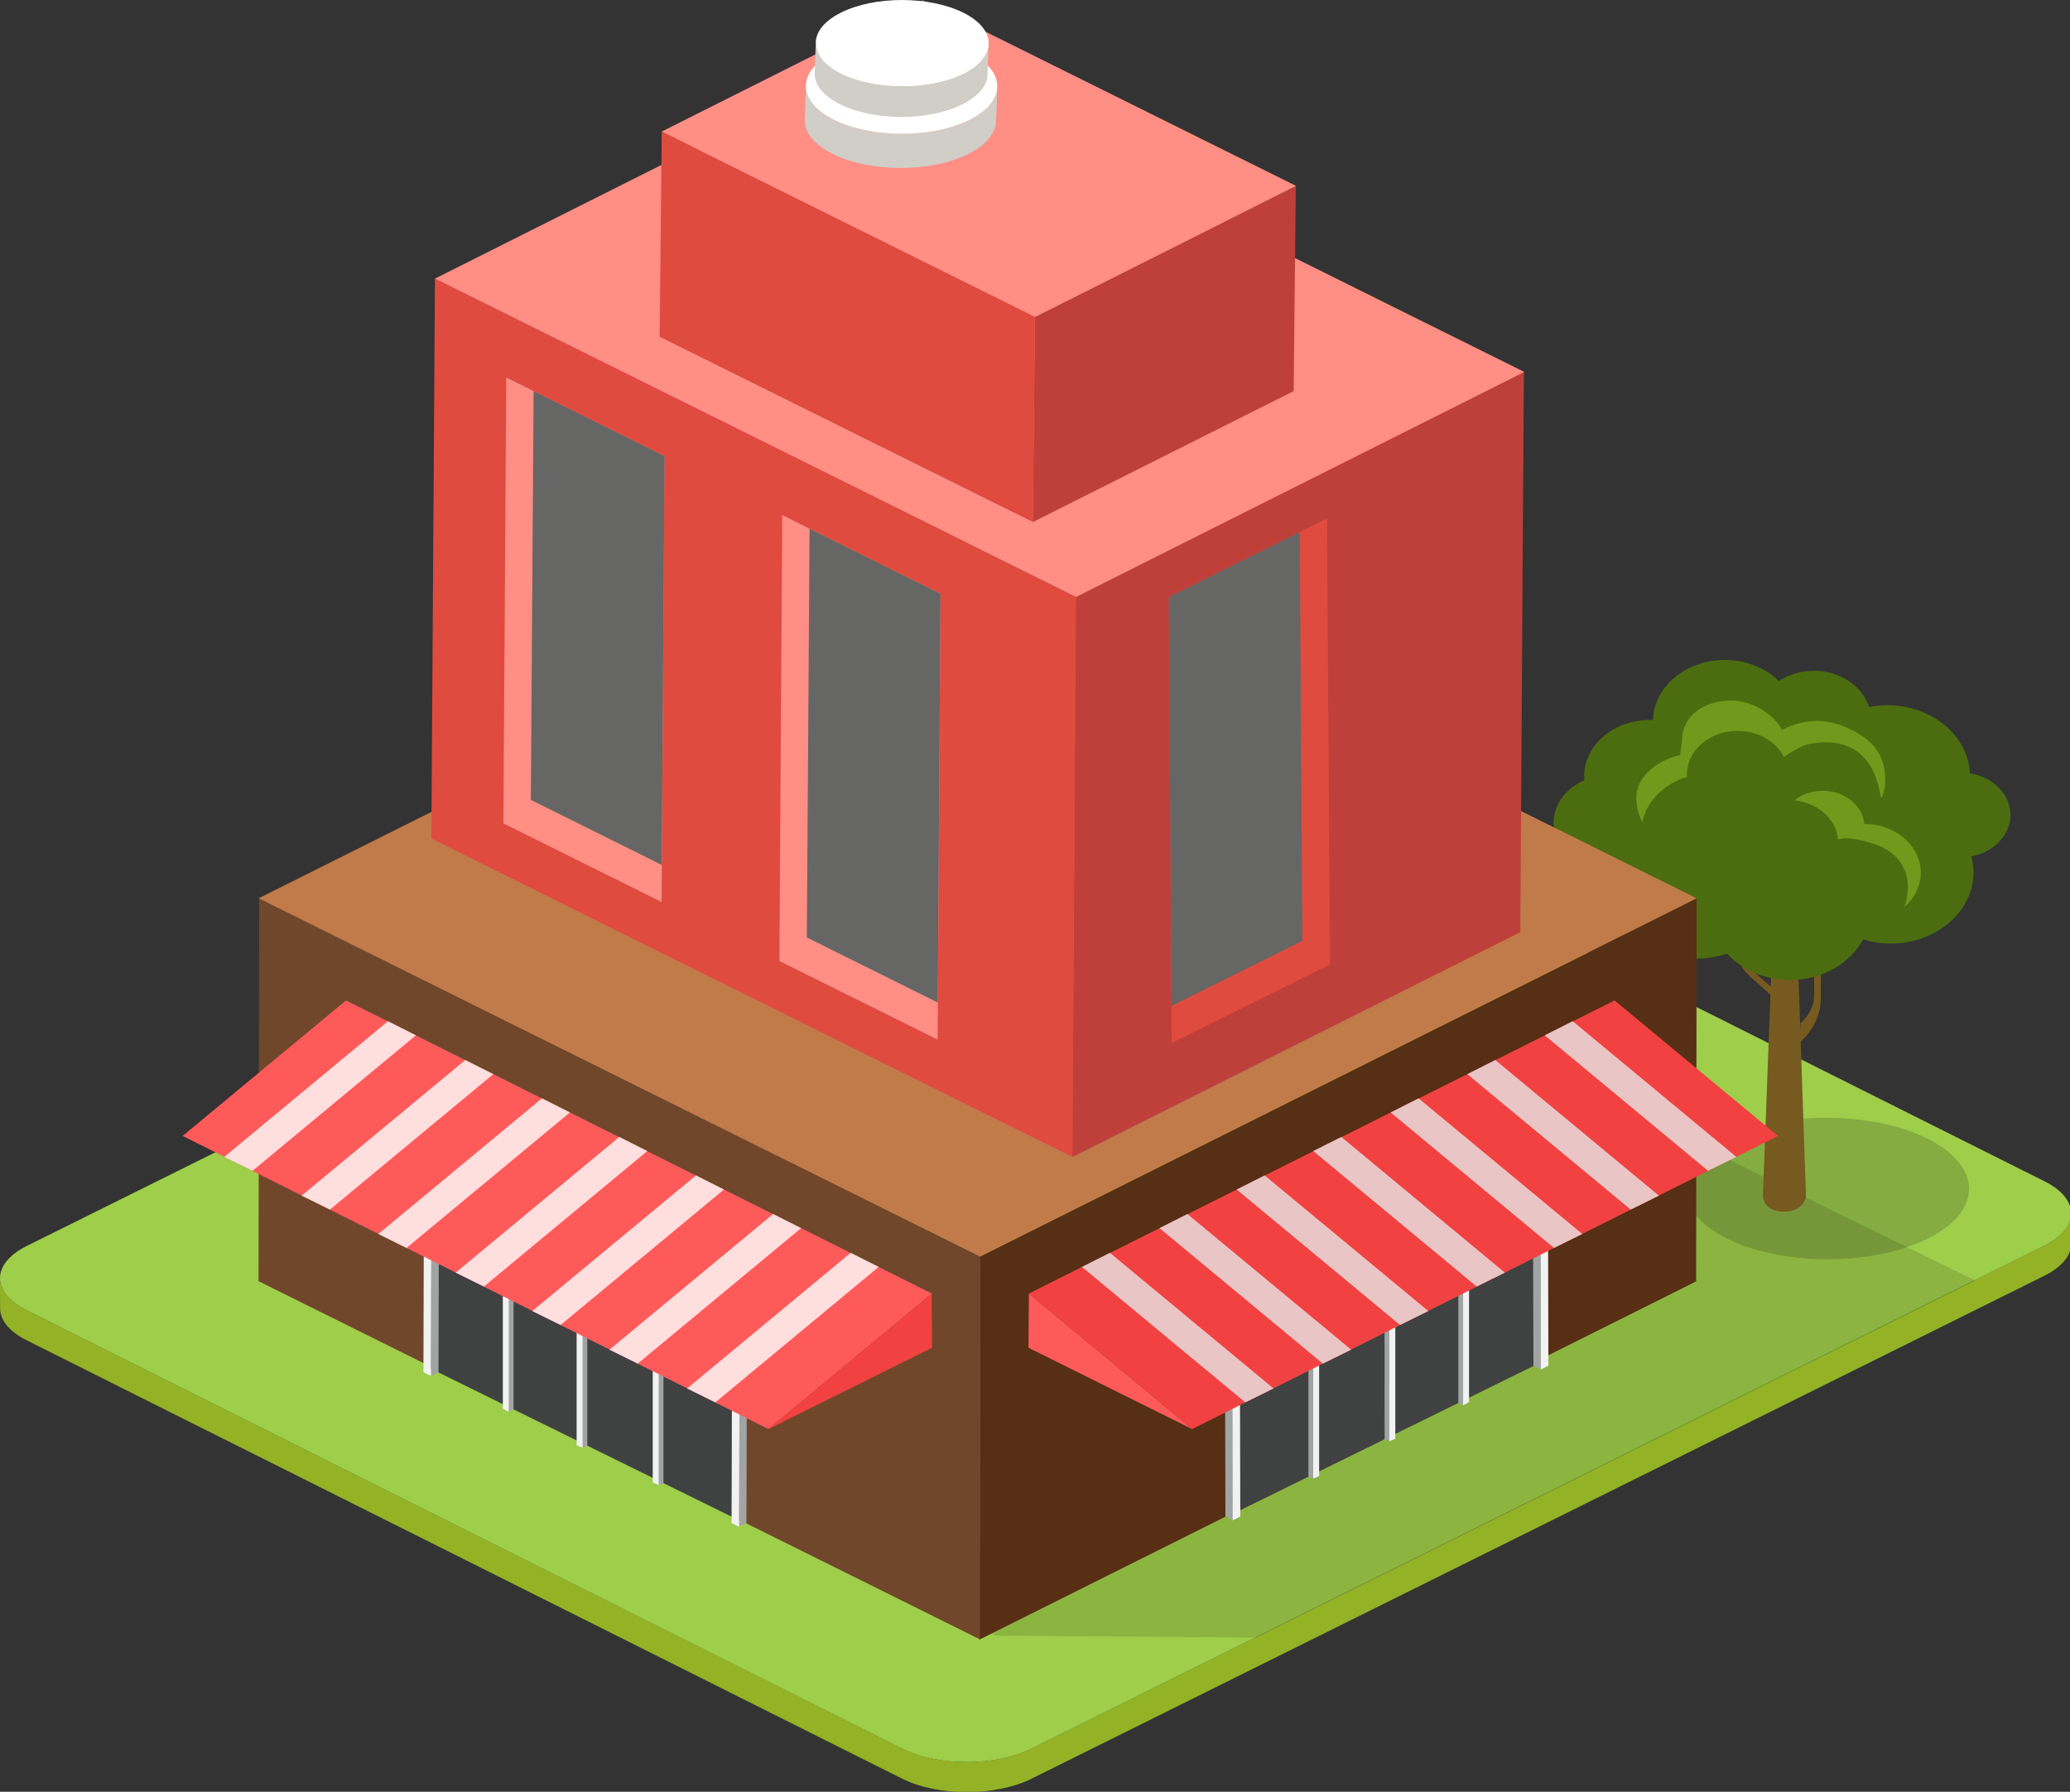 <?xml version="1.0" encoding="UTF-8" standalone="no"?>
<!-- Created with Inkscape (http://www.inkscape.org/) -->

<svg
   xmlns:dc="http://purl.org/dc/elements/1.1/"
   xmlns:cc="http://creativecommons.org/ns#"
   xmlns:rdf="http://www.w3.org/1999/02/22-rdf-syntax-ns#"
   xmlns:svg="http://www.w3.org/2000/svg"
   xmlns="http://www.w3.org/2000/svg"
   xmlns:sodipodi="http://sodipodi.sourceforge.net/DTD/sodipodi-0.dtd"
   xmlns:inkscape="http://www.inkscape.org/namespaces/inkscape"
   width="48.327mm"
   height="41.827mm"
   viewBox="0 0 48.327 41.827"
   version="1.1"
   id="svg15769"
   inkscape:version="0.92.2 (5c3e80d, 2017-08-06)"
   sodipodi:docname="apartemant-14.svg">
  <rect x="0" y="0" width="48.327" height="41.827" fill="#333333" stroke="none"/>
  <defs
     id="defs15763">
    <clipPath
       clipPathUnits="userSpaceOnUse"
       id="clipPath270471">
      <path
         d="m 1769.68,922.754 h 18.78 v -10.879 h -18.78 z"
         id="path270469"
         inkscape:connector-curvature="0" />
    </clipPath>
    <clipPath
       clipPathUnits="userSpaceOnUse"
       id="clipPath270455">
      <path
         d="m 1699.57,929.49 h 89.31 v -46.705 h -89.31 z"
         id="path270453"
         inkscape:connector-curvature="0" />
    </clipPath>
  </defs>
  <sodipodi:namedview
     id="base"
     pagecolor="#ffffff"
     bordercolor="#666666"
     borderopacity="1.0"
     inkscape:pageopacity="0.0"
     inkscape:pageshadow="2"
     inkscape:zoom="0.35"
     inkscape:cx="-104.38761"
     inkscape:cy="-166.67149"
     inkscape:document-units="mm"
     inkscape:current-layer="layer1"
     showgrid="false"
     fit-margin-top="0"
     fit-margin-left="0"
     fit-margin-right="0"
     fit-margin-bottom="0"
     inkscape:window-width="1360"
     inkscape:window-height="706"
     inkscape:window-x="-8"
     inkscape:window-y="-8"
     inkscape:window-maximized="1" />
  <g
     inkscape:label="Layer 1"
     inkscape:groupmode="layer"
     id="layer1"
     transform="translate(49.866,-62.908)">
    <g
       id="g21614"
       transform="matrix(1,0,0,0.86,0,11.735)">
      <g
         transform="matrix(0.353,0,0,-0.353,-49.246,95.066)"
         id="g270441">
        <path
           inkscape:connector-curvature="0"
           id="path270443"
           style="fill:#94b226;fill-opacity:1;fill-rule:nonzero;stroke:none"
           d="m 0,0 57.916,-33.715 c 2.348,-1.369 6.172,-1.369 8.536,0 l 66.991,38.676 c 1.19,0.685 1.786,1.588 1.779,2.488 l 0.01,-2.312 c 0.003,-0.901 -0.591,-1.805 -1.783,-2.494 L 66.463,-36.031 c -2.371,-1.369 -6.193,-1.369 -8.544,0 L 0.004,-2.316 c -1.167,0.677 -1.752,1.568 -1.754,2.457 L -1.758,2.455 C -1.757,1.566 -1.169,0.678 0,0" />
      </g>
      <g
         transform="matrix(0.353,0,0,-0.353,-49.237,93.321)"
         id="g270445">
        <path
           inkscape:connector-curvature="0"
           id="path270447"
           style="fill:#9ece4a;fill-opacity:1;fill-rule:nonzero;stroke:none"
           d="m 0,0 c -2.366,-1.367 -2.379,-3.58 -0.025,-4.947 l 57.916,-33.715 c 2.347,-1.369 6.172,-1.369 8.536,0 l 66.991,38.676 c 2.364,1.365 2.377,3.58 0.027,4.945 L 75.531,38.676 c -2.351,1.365 -6.175,1.365 -8.541,0 z" />
      </g>
      <g
         id="g270449"
         transform="matrix(0.353,0,0,-0.353,-635.223,415.576)">
        <g
           id="g270451" />
        <g
           id="g270463">
          <g
             style="opacity:0.13"
             id="g270461"
             clip-path="url(#clipPath270455)">
            <g
               id="g270459"
               transform="translate(1788.88,910.232)">
              <path
                 inkscape:connector-curvature="0"
                 id="path270457"
                 style="fill:#060606;fill-opacity:1;fill-rule:nonzero;stroke:none"
                 d="m 0,0 -47.541,-27.447 -17.222,0.15 -24.544,14.002 55.548,32.553 z" />
            </g>
          </g>
        </g>
      </g>
      <g
         id="g270465"
         transform="matrix(0.353,0,0,-0.353,-635.223,415.576)">
        <g
           id="g270467" />
        <g
           id="g270479">
          <g
             style="opacity:0.19"
             id="g270477"
             clip-path="url(#clipPath270471)">
            <g
               id="g270475"
               transform="translate(1785.686,921.16)">
              <path
                 inkscape:connector-curvature="0"
                 id="path270473"
                 style="fill:#181816;fill-opacity:1;fill-rule:nonzero;stroke:none"
                 d="m 0,0 c 3.681,-2.123 3.706,-5.572 0.049,-7.697 -3.658,-2.119 -9.604,-2.116 -13.283,0.004 -3.674,2.121 -3.703,5.57 -0.052,7.693 C -9.629,2.127 -3.677,2.123 0,0" />
            </g>
          </g>
        </g>
      </g>
      <g
         transform="matrix(0.353,0,0,-0.353,-8.26,86.553)"
         id="g270481">
        <path
           inkscape:connector-curvature="0"
           id="path270483"
           style="fill:#775a20;fill-opacity:1;fill-rule:nonzero;stroke:none"
           d="M 0,0 -1.692,1.719 C -2.2,2.229 -2.845,2.881 -2.788,4.758 v 7.635 H -3.075 V 4.432 c 0,-1.793 0.452,-2.401 1.224,-3.174 1.144,-1.137 1.436,-1.578 1.938,-2.08 v 0.617 z" />
      </g>
      <g
         transform="matrix(0.353,0,0,-0.353,-8.424,83.148)"
         id="g270485">
        <path
           inkscape:connector-curvature="0"
           id="path270487"
           style="fill:#775a20;fill-opacity:1;fill-rule:nonzero;stroke:none"
           d="m 0,0 1.308,-0.031 0.737,-25.016 c 0,0 -0.146,-1.141 -1.453,-1.141 -1.33,0 -1.401,1.127 -1.401,1.127 z" />
      </g>
      <g
         transform="matrix(0.353,0,0,-0.353,-7.831,87.278)"
         id="g270489">
        <path
           inkscape:connector-curvature="0"
           id="path270491"
           style="fill:#775a20;fill-opacity:1;fill-rule:nonzero;stroke:none"
           d="m 0,0 v 0 c 0.576,0.576 0.906,1.371 0.906,2.186 v 9.703 H 1.347 V 1.934 c 0,-1.282 -0.517,-2.53 -1.425,-3.436 z" />
      </g>
      <g
         transform="matrix(0.353,0,0,-0.353,-7.35,85.197)"
         id="g270493">
        <path
           inkscape:connector-curvature="0"
           id="path270495"
           style="fill:#c4b08d;fill-opacity:1;fill-rule:nonzero;stroke:none"
           d="M 0,0 1.214,1.236 C 1.581,1.6 2.04,2.064 2.001,3.408 V 8.871 H 2.204 V 3.174 C 2.204,1.889 1.886,1.457 1.325,0.896 0.508,0.086 0.295,-0.225 -0.058,-0.584 v 0.441 z" />
      </g>
      <g
         transform="matrix(0.353,0,0,-0.353,-2.93,81.623)"
         id="g270497">
        <path
           inkscape:connector-curvature="0"
           id="path270499"
           style="fill:#4b6d0f;fill-opacity:1;fill-rule:nonzero;stroke:none"
           d="m 0,0 c 0,1.596 -1.16,2.922 -2.678,3.195 -0.128,2.912 -2.517,5.241 -5.456,5.241 -0.423,0 -0.822,-0.051 -1.216,-0.141 -0.44,1.605 -1.902,2.787 -3.645,2.787 -0.875,0 -1.676,-0.293 -2.314,-0.785 -0.874,0.986 -2.147,1.619 -3.578,1.619 -2.583,0 -4.682,-2.057 -4.759,-4.625 -0.067,0.002 -0.134,0.012 -0.204,0.012 -2.398,0 -4.343,-1.942 -4.343,-4.34 0,-0.106 0.009,-0.201 0.019,-0.303 -1.211,-0.597 -2.04,-1.84 -2.04,-3.277 0,-1.627 1.071,-3.012 2.539,-3.479 0,-0.08 -0.011,-0.16 -0.011,-0.242 0,-3.707 3.011,-6.723 6.727,-6.723 0.777,0 1.523,0.139 2.22,0.389 0.981,-1.232 2.478,-2.023 4.16,-2.023 2.14,0 3.979,1.279 4.837,3.123 0.568,-0.201 1.181,-0.321 1.82,-0.321 3.025,0 5.481,2.455 5.481,5.483 0,0.418 -0.053,0.828 -0.147,1.224 C -1.115,-2.877 0,-1.566 0,0" />
      </g>
      <g
         transform="matrix(0.353,0,0,-0.353,-10.477,80.592)"
         id="g270501">
        <path
           inkscape:connector-curvature="0"
           id="path270503"
           style="fill:#71991c;fill-opacity:1;fill-rule:nonzero;stroke:none"
           d="m 0,0 c -0.013,0.064 -0.013,0.129 -0.013,0.195 0,1.846 1.502,3.344 3.35,3.344 1.376,0 2.554,-0.822 3.066,-2.006 0.434,0.365 1.226,0.91 1.74,1.016 4.549,0.941 4.559,-4.278 4.704,-4.154 0.206,0.179 0.833,3.054 -1.164,4.66 C 8.785,5.367 6.722,3.787 6.26,3.635 5.738,4.814 4.311,5.875 2.937,5.875 1.083,5.875 -0.34,4.676 -0.34,2.822 -0.34,2.764 -0.467,1.744 -0.462,1.682 -1.471,1.463 -3.364,0.35 -3.364,-1.617 c 0,-0.658 0.151,-1.285 0.401,-1.854 C -2.678,-1.852 -1.526,-0.531 0,0" />
      </g>
      <g
         transform="matrix(0.353,0,0,-0.353,-7.73,81.284)"
         id="g270505">
        <path
           inkscape:connector-curvature="0"
           id="path270507"
           style="fill:#71991c;fill-opacity:1;fill-rule:nonzero;stroke:none"
           d="m 0,0 c 1.275,-0.445 2.104,-1.59 2.197,-2.855 0.612,0.283 1.788,-0.127 2.272,-0.299 2.083,-0.721 2.748,-2.741 2.124,-4.881 0.377,0.385 0.677,0.847 0.866,1.39 0.687,1.956 -0.346,4.1 -2.299,4.782 C 4.75,-1.723 4.336,-1.66 3.934,-1.654 3.855,-0.598 3.158,0.367 2.094,0.738 1.096,1.09 0.035,0.83 -0.693,0.16 -0.461,0.137 -0.232,0.086 0,0" />
      </g>
      <g
         transform="matrix(0.353,0,0,-0.353,-10.255,83.886)"
         id="g270509">
        <path
           inkscape:connector-curvature="0"
           id="path270511"
           style="fill:#562f15;fill-opacity:1;fill-rule:nonzero;stroke:none"
           d="m 0,0 -0.037,-29.461 -47.397,-27.543 0.035,29.459 z" />
      </g>
      <g
         transform="matrix(0.353,0,0,-0.353,-26.976,93.603)"
         id="g270513">
        <path
           inkscape:connector-curvature="0"
           id="path270515"
           style="fill:#70472b;fill-opacity:1;fill-rule:nonzero;stroke:none"
           d="m 0,0 -0.034,-29.459 -47.711,27.543 0.039,29.461 z" />
      </g>
      <g
         transform="matrix(0.353,0,0,-0.353,-10.255,83.886)"
         id="g270517">
        <path
           inkscape:connector-curvature="0"
           id="path270519"
           style="fill:#c17a49;fill-opacity:1;fill-rule:nonzero;stroke:none"
           d="M 0,0 -47.399,-27.545 -95.105,0 -47.711,27.545 Z" />
      </g>
      <g
         transform="matrix(0.353,0,0,-0.353,-14.289,69.594)"
         id="g270521">
        <path
           inkscape:connector-curvature="0"
           id="path270523"
           style="fill:#bf403a;fill-opacity:1;fill-rule:nonzero;stroke:none"
           d="m 0,0 -0.237,-43.092 -29.64,-17.299 0.239,43.092 z" />
      </g>
      <g
         transform="matrix(0.353,0,0,-0.353,-24.745,75.696)"
         id="g270525">
        <path
           inkscape:connector-curvature="0"
           id="path270527"
           style="fill:#e04b3f;fill-opacity:1;fill-rule:nonzero;stroke:none"
           d="m 0,0 -0.239,-43.092 -42.397,24.479 0.238,43.093 z" />
      </g>
      <g
         transform="matrix(0.353,0,0,-0.353,-29.245,60.958)"
         id="g270529">
        <path
           inkscape:connector-curvature="0"
           id="path270531"
           style="fill:#ff8e85;fill-opacity:1;fill-rule:nonzero;stroke:none"
           d="m 0,0 -29.642,-17.299 42.399,-24.48 29.638,17.299 z" />
      </g>
      <g
         transform="matrix(0.353,0,0,-0.353,-19.614,64.545)"
         id="g270533">
        <path
           inkscape:connector-curvature="0"
           id="path270535"
           style="fill:#bf403a;fill-opacity:1;fill-rule:nonzero;stroke:none"
           d="m 0,0 -0.139,-15.791 -17.258,-10.074 0.139,15.791 z" />
      </g>
      <g
         transform="matrix(0.353,0,0,-0.353,-25.702,68.099)"
         id="g270537">
        <path
           inkscape:connector-curvature="0"
           id="path270539"
           style="fill:#e04b3f;fill-opacity:1;fill-rule:nonzero;stroke:none"
           d="m 0,0 -0.14,-15.791 -24.688,14.25 0.141,15.795 z" />
      </g>
      <g
         transform="matrix(0.353,0,0,-0.353,-28.323,59.518)"
         id="g270541">
        <path
           inkscape:connector-curvature="0"
           id="path270543"
           style="fill:#ff8e85;fill-opacity:1;fill-rule:nonzero;stroke:none"
           d="M 0,0 -17.259,-10.072 7.428,-24.326 24.686,-14.252 Z" />
      </g>
      <g
         transform="matrix(0.353,0,0,-0.353,-32.519,100.824)"
         id="g270545">
        <path
           inkscape:connector-curvature="0"
           id="path270547"
           style="fill:#404242;fill-opacity:1;fill-rule:nonzero;stroke:none"
           d="m 0,0 -0.226,17.736 -20.472,11.703 -0.06,-17.566 z" />
      </g>
      <g
         transform="matrix(0.353,0,0,-0.353,-39.804,96.849)"
         id="g270549">
        <path
           inkscape:connector-curvature="0"
           id="path270551"
           style="fill:#a0a5a4;fill-opacity:1;fill-rule:nonzero;stroke:none"
           d="m 0,0 0.497,0.291 0.04,17.49 -0.494,-0.287 z" />
      </g>
      <g
         transform="matrix(0.353,0,0,-0.353,-32.615,100.941)"
         id="g270553">
        <path
           inkscape:connector-curvature="0"
           id="path270555"
           style="fill:#a0a5a4;fill-opacity:1;fill-rule:nonzero;stroke:none"
           d="M 0,0 0.497,0.293 0.541,18.354 0.047,18.066 Z" />
      </g>
      <g
         transform="matrix(0.353,0,0,-0.353,-32.599,94.567)"
         id="g270557">
        <path
           inkscape:connector-curvature="0"
           id="path270559"
           style="fill:#a0a5a4;fill-opacity:1;fill-rule:nonzero;stroke:none"
           d="M 0,0 0.494,0.287 -20.385,12.176 -20.88,11.887 Z" />
      </g>
      <g
         transform="matrix(0.353,0,0,-0.353,-39.965,90.374)"
         id="g270561">
        <path
           inkscape:connector-curvature="0"
           id="path270563"
           style="fill:#f2f2f2;fill-opacity:1;fill-rule:nonzero;stroke:none"
           d="m 0,0 -0.043,-18.063 0.497,-0.291 0.043,17.495 19.881,-11.313 -0.042,-17.488 0.497,-0.293 0.047,18.066 z" />
      </g>
      <g
         transform="matrix(0.353,0,0,-0.353,-32.778,97.029)"
         id="g270565">
        <path
           inkscape:connector-curvature="0"
           id="path270567"
           style="fill:#a0a5a4;fill-opacity:1;fill-rule:nonzero;stroke:none"
           d="m 0,0 -0.006,0.58 -19.4,11.117 -0.371,-0.146 z" />
      </g>
      <g
         transform="matrix(0.353,0,0,-0.353,-34.516,99.672)"
         id="g270569">
        <path
           inkscape:connector-curvature="0"
           id="path270571"
           style="fill:#a0a5a4;fill-opacity:1;fill-rule:nonzero;stroke:none"
           d="M 0,0 0.073,-0.416 0.395,-0.26 V 10.563 H 0 Z" />
      </g>
      <g
         transform="matrix(0.353,0,0,-0.353,-36.293,98.664)"
         id="g270573">
        <path
           inkscape:connector-curvature="0"
           id="path270575"
           style="fill:#a0a5a4;fill-opacity:1;fill-rule:nonzero;stroke:none"
           d="M 0,0 0.078,-0.383 0.392,-0.219 0.394,10.5 H 0 Z" />
      </g>
      <g
         transform="matrix(0.353,0,0,-0.353,-38.016,97.668)"
         id="g270577">
        <path
           inkscape:connector-curvature="0"
           id="path270579"
           style="fill:#a0a5a4;fill-opacity:1;fill-rule:nonzero;stroke:none"
           d="M 0,0 0.076,-0.443 0.395,-0.25 V 10.432 H 0 Z" />
      </g>
      <g
         transform="matrix(0.353,0,0,-0.353,-32.78,97.168)"
         id="g270581">
        <path
           inkscape:connector-curvature="0"
           id="path270583"
           style="fill:#f2f2f2;fill-opacity:1;fill-rule:nonzero;stroke:none"
           d="M 0,0 0.006,0.611 -19.771,11.949 -19.78,11.412 Z" />
      </g>
      <g
         transform="matrix(0.353,0,0,-0.353,-34.627,99.743)"
         id="g270585">
        <path
           inkscape:connector-curvature="0"
           id="path270587"
           style="fill:#f2f2f2;fill-opacity:1;fill-rule:nonzero;stroke:none"
           d="M 0,0 0.392,-0.205 V 10.566 H 0 Z" />
      </g>
      <g
         transform="matrix(0.353,0,0,-0.353,-36.404,98.732)"
         id="g270589">
        <path
           inkscape:connector-curvature="0"
           id="path270591"
           style="fill:#f2f2f2;fill-opacity:1;fill-rule:nonzero;stroke:none"
           d="M 0,0 0.394,-0.191 V 10.498 H 0 Z" />
      </g>
      <g
         transform="matrix(0.353,0,0,-0.353,-38.127,97.738)"
         id="g270593">
        <path
           inkscape:connector-curvature="0"
           id="path270595"
           style="fill:#f2f2f2;fill-opacity:1;fill-rule:nonzero;stroke:none"
           d="M 0,0 0.394,-0.252 V 10.432 H 0 Z" />
      </g>
      <g
         transform="matrix(0.353,0,0,-0.353,-21.177,100.649)"
         id="g270597">
        <path
           inkscape:connector-curvature="0"
           id="path270599"
           style="fill:#404242;fill-opacity:1;fill-rule:nonzero;stroke:none"
           d="M 0,0 0.229,17.736 20.7,29.441 20.757,11.871 Z" />
      </g>
      <g
         transform="matrix(0.353,0,0,-0.353,-13.891,96.673)"
         id="g270601">
        <path
           inkscape:connector-curvature="0"
           id="path270603"
           style="fill:#a0a5a4;fill-opacity:1;fill-rule:nonzero;stroke:none"
           d="m 0,0 -0.495,0.287 -0.044,17.494 0.496,-0.289 z" />
      </g>
      <g
         transform="matrix(0.353,0,0,-0.353,-21.082,100.765)"
         id="g270605">
        <path
           inkscape:connector-curvature="0"
           id="path270607"
           style="fill:#a0a5a4;fill-opacity:1;fill-rule:nonzero;stroke:none"
           d="m 0,0 -0.495,0.287 -0.04,18.065 0.494,-0.288 z" />
      </g>
      <g
         transform="matrix(0.353,0,0,-0.353,-21.096,94.392)"
         id="g270609">
        <path
           inkscape:connector-curvature="0"
           id="path270611"
           style="fill:#a0a5a4;fill-opacity:1;fill-rule:nonzero;stroke:none"
           d="m 0,0 -0.494,0.287 20.877,11.889 0.495,-0.287 z" />
      </g>
      <g
         transform="matrix(0.353,0,0,-0.353,-13.731,90.198)"
         id="g270613">
        <path
           inkscape:connector-curvature="0"
           id="path270615"
           style="fill:#f2f2f2;fill-opacity:1;fill-rule:nonzero;stroke:none"
           d="m 0,0 0.042,-18.066 -0.497,-0.288 -0.043,17.493 -19.877,-11.313 0.039,-17.492 -0.501,-0.287 -0.041,18.064 z" />
      </g>
      <g
         transform="matrix(0.353,0,0,-0.353,-20.918,96.855)"
         id="g270617">
        <path
           inkscape:connector-curvature="0"
           id="path270619"
           style="fill:#a0a5a4;fill-opacity:1;fill-rule:nonzero;stroke:none"
           d="m 0,0 0.009,0.582 19.398,11.117 0.371,-0.144 z" />
      </g>
      <g
         transform="matrix(0.353,0,0,-0.353,-19.18,99.499)"
         id="g270621">
        <path
           inkscape:connector-curvature="0"
           id="path270623"
           style="fill:#a0a5a4;fill-opacity:1;fill-rule:nonzero;stroke:none"
           d="M 0,0 -0.075,-0.412 -0.392,-0.26 V 10.568 H 0 Z" />
      </g>
      <g
         transform="matrix(0.353,0,0,-0.353,-17.403,98.488)"
         id="g270625">
        <path
           inkscape:connector-curvature="0"
           id="path270627"
           style="fill:#a0a5a4;fill-opacity:1;fill-rule:nonzero;stroke:none"
           d="m 0,0 -0.076,-0.383 -0.312,0.16 -0.006,10.721 H 0 Z" />
      </g>
      <g
         transform="matrix(0.353,0,0,-0.353,-15.68,97.493)"
         id="g270629">
        <path
           inkscape:connector-curvature="0"
           id="path270631"
           style="fill:#a0a5a4;fill-opacity:1;fill-rule:nonzero;stroke:none"
           d="M 0,0 -0.073,-0.441 -0.394,-0.25 V 10.434 H 0 Z" />
      </g>
      <g
         transform="matrix(0.353,0,0,-0.353,-20.915,96.993)"
         id="g270633">
        <path
           inkscape:connector-curvature="0"
           id="path270635"
           style="fill:#f2f2f2;fill-opacity:1;fill-rule:nonzero;stroke:none"
           d="M 0,0 -0.009,0.613 19.77,11.955 19.775,11.414 Z" />
      </g>
      <g
         transform="matrix(0.353,0,0,-0.353,-19.069,99.567)"
         id="g270637">
        <path
           inkscape:connector-curvature="0"
           id="path270639"
           style="fill:#f2f2f2;fill-opacity:1;fill-rule:nonzero;stroke:none"
           d="M 0,0 -0.391,-0.209 V 10.563 H 0 Z" />
      </g>
      <g
         transform="matrix(0.353,0,0,-0.353,-17.291,98.557)"
         id="g270641">
        <path
           inkscape:connector-curvature="0"
           id="path270643"
           style="fill:#f2f2f2;fill-opacity:1;fill-rule:nonzero;stroke:none"
           d="M 0,0 -0.393,-0.193 V 10.496 H 0 Z" />
      </g>
      <g
         transform="matrix(0.353,0,0,-0.353,-15.569,97.563)"
         id="g270645">
        <path
           inkscape:connector-curvature="0"
           id="path270647"
           style="fill:#f2f2f2;fill-opacity:1;fill-rule:nonzero;stroke:none"
           d="M 0,0 -0.393,-0.25 V 10.432 H 0 Z" />
      </g>
      <g
         transform="matrix(0.353,0,0,-0.353,-26.582,61.849)"
         id="g270649">
        <path
           inkscape:connector-curvature="0"
           id="path270651"
           style="fill:#d1cdc7;fill-opacity:1;fill-rule:nonzero;stroke:none"
           d="m 0,0 -0.08,-2.621 c -0.003,-0.936 -0.619,-1.865 -1.845,-2.578 -2.46,-1.434 -6.471,-1.434 -8.949,0 -1.246,0.722 -1.872,1.662 -1.867,2.609 l 0.085,2.623 c -0.008,-0.943 0.623,-1.885 1.866,-2.605 2.481,-1.436 6.483,-1.436 8.953,0 C -0.615,-1.863 0,-0.936 0,0" />
      </g>
      <g
         transform="matrix(0.353,0,0,-0.353,-27.241,60.927)"
         id="g270653">
        <path
           inkscape:connector-curvature="0"
           id="path270655"
           style="fill:#ffffff;fill-opacity:1;fill-rule:nonzero;stroke:none"
           d="m 0,0 c 2.476,-1.432 2.488,-3.756 0.03,-5.184 -2.469,-1.435 -6.471,-1.435 -8.953,0 -2.484,1.428 -2.495,3.752 -0.027,5.184 2.463,1.426 6.471,1.426 8.95,0" />
      </g>
      <g
         transform="matrix(0.353,0,0,-0.353,-26.785,60.677)"
         id="g270657">
        <path
           inkscape:connector-curvature="0"
           id="path270659"
           style="fill:#d1cdc7;fill-opacity:1;fill-rule:nonzero;stroke:none"
           d="m 0,0 -0.073,-2.371 c 0,-0.844 -0.558,-1.684 -1.662,-2.326 -2.228,-1.295 -5.846,-1.295 -8.083,0 -1.131,0.65 -1.691,1.504 -1.688,2.355 l 0.074,2.373 c -10e-4,-0.849 0.558,-1.711 1.69,-2.361 2.239,-1.287 5.858,-1.287 8.086,0 C -0.555,-1.686 0,-0.846 0,0" />
      </g>
      <g
         transform="matrix(0.353,0,0,-0.353,-27.379,59.846)"
         id="g270661">
        <path
           inkscape:connector-curvature="0"
           id="path270663"
           style="fill:#ffffff;fill-opacity:1;fill-rule:nonzero;stroke:none"
           d="m 0,0 c 2.238,-1.295 2.248,-3.391 0.027,-4.688 -2.227,-1.287 -5.846,-1.287 -8.086,0 -2.243,1.297 -2.254,3.393 -0.025,4.688 2.221,1.293 5.84,1.293 8.084,0" />
      </g>
      <g
         transform="matrix(0.353,0,0,-0.353,-31.926,98.293)"
         id="g270665">
        <path
           inkscape:connector-curvature="0"
           id="path270667"
           style="fill:#ff5a5a;fill-opacity:1;fill-rule:nonzero;stroke:none"
           d="M 0,0 -38.74,22.539 -27.939,32.955 10.806,10.418 Z" />
      </g>
      <g
         transform="matrix(0.353,0,0,-0.353,-28.114,94.618)"
         id="g270669">
        <path
           inkscape:connector-curvature="0"
           id="path270671"
           style="fill:#f24141;fill-opacity:1;fill-rule:nonzero;stroke:none"
           d="m 0,0 0.026,-4.16 -10.832,-6.258 z" />
      </g>
      <g
         transform="matrix(0.353,0,0,-0.353,-43.97,91.283)"
         id="g270673">
        <path
           inkscape:connector-curvature="0"
           id="path270675"
           style="fill:#ffdede;fill-opacity:1;fill-rule:nonzero;stroke:none"
           d="M 0,0 -1.869,1.068 8.957,11.502 10.805,10.416 Z" />
      </g>
      <g
         transform="matrix(0.353,0,0,-0.353,-42.163,92.336)"
         id="g270677">
        <path
           inkscape:connector-curvature="0"
           id="path270679"
           style="fill:#ffdede;fill-opacity:1;fill-rule:nonzero;stroke:none"
           d="M 0,0 -1.871,1.07 8.951,11.5 10.805,10.414 Z" />
      </g>
      <g
         transform="matrix(0.353,0,0,-0.353,-40.375,93.377)"
         id="g270681">
        <path
           inkscape:connector-curvature="0"
           id="path270683"
           style="fill:#ffdede;fill-opacity:1;fill-rule:nonzero;stroke:none"
           d="m 0,0 -1.866,1.072 10.822,10.43 1.851,-1.084 z" />
      </g>
      <g
         transform="matrix(0.353,0,0,-0.353,-38.568,94.425)"
         id="g270685">
        <path
           inkscape:connector-curvature="0"
           id="path270687"
           style="fill:#ffdede;fill-opacity:1;fill-rule:nonzero;stroke:none"
           d="M 0,0 -1.868,1.07 8.953,11.502 10.806,10.418 Z" />
      </g>
      <g
         transform="matrix(0.353,0,0,-0.353,-36.778,95.469)"
         id="g270689">
        <path
           inkscape:connector-curvature="0"
           id="path270691"
           style="fill:#ffdede;fill-opacity:1;fill-rule:nonzero;stroke:none"
           d="m 0,0 -1.874,1.074 10.827,10.428 1.85,-1.086 z" />
      </g>
      <g
         transform="matrix(0.353,0,0,-0.353,-34.977,96.517)"
         id="g270693">
        <path
           inkscape:connector-curvature="0"
           id="path270695"
           style="fill:#ffdede;fill-opacity:1;fill-rule:nonzero;stroke:none"
           d="m 0,0 -1.871,1.072 10.824,10.43 1.853,-1.084 z" />
      </g>
      <g
         transform="matrix(0.353,0,0,-0.353,-33.166,97.569)"
         id="g270697">
        <path
           inkscape:connector-curvature="0"
           id="path270699"
           style="fill:#ffdede;fill-opacity:1;fill-rule:nonzero;stroke:none"
           d="M 0,0 -1.867,1.07 8.954,11.498 10.805,10.414 Z" />
      </g>
      <g
         transform="matrix(0.353,0,0,-0.353,-22.033,98.293)"
         id="g270701">
        <path
           inkscape:connector-curvature="0"
           id="path270703"
           style="fill:#f24141;fill-opacity:1;fill-rule:nonzero;stroke:none"
           d="M 0,0 38.741,22.539 27.939,32.955 -10.805,10.418 Z" />
      </g>
      <g
         transform="matrix(0.353,0,0,-0.353,-25.845,94.618)"
         id="g270705">
        <path
           inkscape:connector-curvature="0"
           id="path270707"
           style="fill:#ff5a5a;fill-opacity:1;fill-rule:nonzero;stroke:none"
           d="m 0,0 -0.027,-4.16 10.832,-6.258 z" />
      </g>
      <g
         transform="matrix(0.353,0,0,-0.353,-9.989,91.283)"
         id="g270709">
        <path
           inkscape:connector-curvature="0"
           id="path270711"
           style="fill:#eac5c5;fill-opacity:1;fill-rule:nonzero;stroke:none"
           d="M 0,0 1.871,1.068 -8.954,11.502 -10.803,10.416 Z" />
      </g>
      <g
         transform="matrix(0.353,0,0,-0.353,-11.795,92.336)"
         id="g270713">
        <path
           inkscape:connector-curvature="0"
           id="path270715"
           style="fill:#eac5c5;fill-opacity:1;fill-rule:nonzero;stroke:none"
           d="M 0,0 1.866,1.07 -8.955,11.5 -10.806,10.414 Z" />
      </g>
      <g
         transform="matrix(0.353,0,0,-0.353,-13.585,93.377)"
         id="g270717">
        <path
           inkscape:connector-curvature="0"
           id="path270719"
           style="fill:#eac5c5;fill-opacity:1;fill-rule:nonzero;stroke:none"
           d="m 0,0 1.87,1.072 -10.827,10.43 -1.847,-1.084 z" />
      </g>
      <g
         transform="matrix(0.353,0,0,-0.353,-15.391,94.425)"
         id="g270721">
        <path
           inkscape:connector-curvature="0"
           id="path270723"
           style="fill:#eac5c5;fill-opacity:1;fill-rule:nonzero;stroke:none"
           d="M 0,0 1.865,1.07 -8.953,11.502 -10.807,10.418 Z" />
      </g>
      <g
         transform="matrix(0.353,0,0,-0.353,-17.18,95.469)"
         id="g270725">
        <path
           inkscape:connector-curvature="0"
           id="path270727"
           style="fill:#eac5c5;fill-opacity:1;fill-rule:nonzero;stroke:none"
           d="M 0,0 1.87,1.074 -8.956,11.502 -10.804,10.416 Z" />
      </g>
      <g
         transform="matrix(0.353,0,0,-0.353,-18.982,96.517)"
         id="g270729">
        <path
           inkscape:connector-curvature="0"
           id="path270731"
           style="fill:#eac5c5;fill-opacity:1;fill-rule:nonzero;stroke:none"
           d="m 0,0 1.871,1.072 -10.827,10.43 -1.847,-1.084 z" />
      </g>
      <g
         transform="matrix(0.353,0,0,-0.353,-20.793,97.569)"
         id="g270733">
        <path
           inkscape:connector-curvature="0"
           id="path270735"
           style="fill:#eac5c5;fill-opacity:1;fill-rule:nonzero;stroke:none"
           d="m 0,0 1.87,1.07 -10.823,10.428 -1.85,-1.084 z" />
      </g>
      <g
         transform="matrix(0.353,0,0,-0.353,-34.353,71.884)"
         id="g270737">
        <path
           inkscape:connector-curvature="0"
           id="path270739"
           style="fill:#ff8e85;fill-opacity:1;fill-rule:nonzero;stroke:none"
           d="m 0,0 -0.188,-34.285 -10.463,6.045 0.187,34.283 z" />
      </g>
      <g
         transform="matrix(0.353,0,0,-0.353,-37.408,70.118)"
         id="g270741">
        <path
           inkscape:connector-curvature="0"
           id="path270743"
           style="fill:#666665;fill-opacity:1;fill-rule:nonzero;stroke:none"
           d="M 0,0 -0.183,-31.436 8.475,-36.439 8.66,-5.006 Z" />
      </g>
      <g
         transform="matrix(0.353,0,0,-0.353,-27.91,75.62)"
         id="g270745">
        <path
           inkscape:connector-curvature="0"
           id="path270747"
           style="fill:#ff8e85;fill-opacity:1;fill-rule:nonzero;stroke:none"
           d="m 0,0 -0.187,-34.283 -10.463,6.045 0.189,34.285 z" />
      </g>
      <g
         transform="matrix(0.353,0,0,-0.353,-30.966,73.854)"
         id="g270749">
        <path
           inkscape:connector-curvature="0"
           id="path270751"
           style="fill:#666665;fill-opacity:1;fill-rule:nonzero;stroke:none"
           d="m 0,0 -0.179,-31.432 8.657,-5.004 0.183,31.43 z" />
      </g>
      <g
         transform="matrix(0.353,0,0,-0.353,-22.578,75.712)"
         id="g270753">
        <path
           inkscape:connector-curvature="0"
           id="path270755"
           style="fill:#e04b3f;fill-opacity:1;fill-rule:nonzero;stroke:none"
           d="M 0,0 0.188,-34.283 10.65,-28.24 10.461,6.045 Z" />
      </g>
      <g
         transform="matrix(0.353,0,0,-0.353,-19.523,73.946)"
         id="g270757">
        <path
           inkscape:connector-curvature="0"
           id="path270759"
           style="fill:#666665;fill-opacity:1;fill-rule:nonzero;stroke:none"
           d="M 0,0 0.177,-31.436 -8.479,-36.438 -8.66,-5.006 Z" />
      </g>
    </g>
  </g>
</svg>
